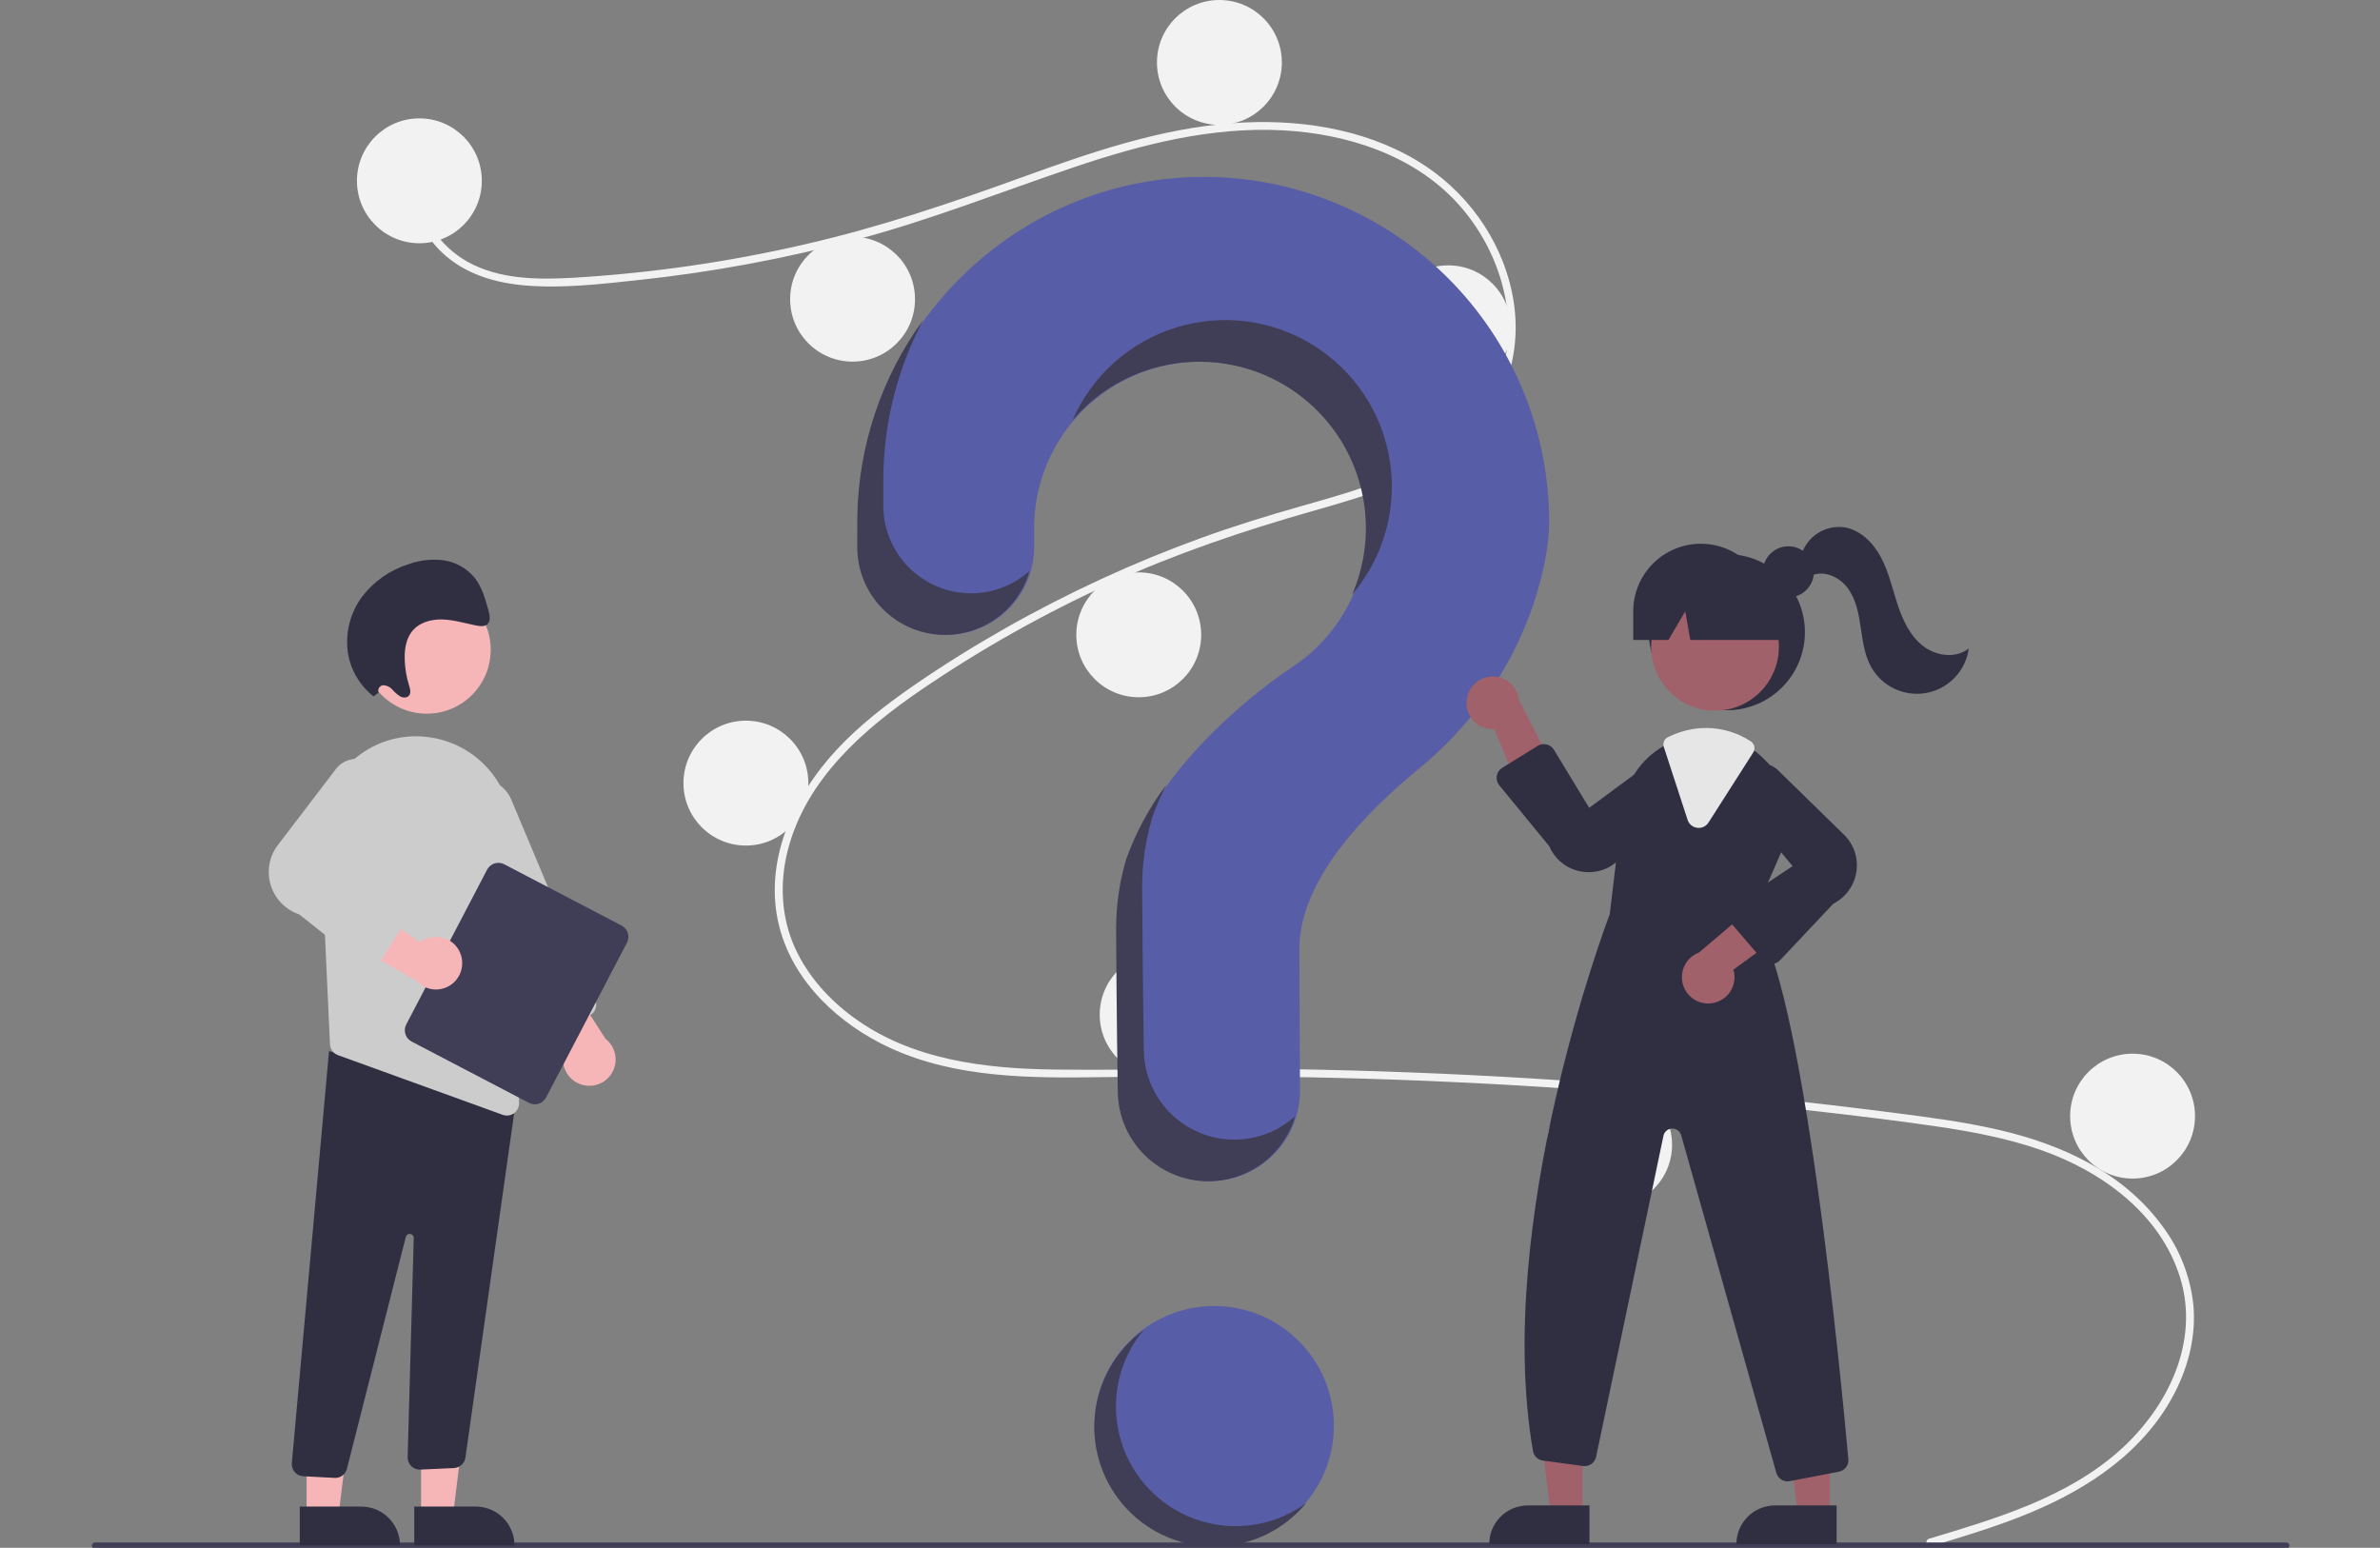<?xml version="1.0" encoding="utf-8"?>
<!-- Generator: Adobe Illustrator 25.0.0, SVG Export Plug-In . SVG Version: 6.00 Build 0)  -->
<svg version="1.1" id="Layer_1" xmlns="http://www.w3.org/2000/svg" xmlns:xlink="http://www.w3.org/1999/xlink" x="0px" y="0px"
	 viewBox="0 0 671.98 437" style="enable-background:new 0 0 671.98 437;" xml:space="preserve">
<rect x="0" y="0" width="671.98" height="437" fill="#808080" stroke="none"/>
<style type="text/css">
	.st0{clip-path:url(#SVGID_2_);}
	.st1{fill:#575DA7;}
	.st2{fill:#F2F2F2;}
	.st3{fill:#403D56;}
	.st4{fill:#2F2F41;}
	.st5{fill:#A1616A;}
	.st6{fill:#E6E6E6;}
	.st7{fill:#F6B6B8;}
	.st8{fill:#CDCCCC;}
</style>
<g>
	<defs>
		<rect id="SVGID_1_" x="25.94" width="620.46" height="437.25"/>
	</defs>
	<clipPath id="SVGID_2_">
		<use xlink:href="#SVGID_1_"  style="overflow:visible;"/>
	</clipPath>
	<g class="st0">
		<path class="st1" d="M342.82,436.32c18.66,0,33.79-15.13,33.79-33.79c0-18.66-15.13-33.79-33.79-33.79s-33.79,15.13-33.79,33.79
			C309.03,421.2,324.16,436.32,342.82,436.32z"/>
		<path class="st2" d="M544.68,434.43c18.9-5.68,39-11.6,53.99-25.09c13.4-12.06,22.44-30.48,16.89-48.56
			c-5.54-18.05-22.13-30.08-39.26-36.07c-9.71-3.4-19.88-5.28-30.04-6.76c-11.04-1.61-22.14-2.93-33.22-4.2
			c-44.89-5.13-89.96-8.27-135.19-9.41c-22.32-0.56-44.63-0.55-66.96-0.22c-19.94,0.29-40.93,0.28-59.43-8.19
			c-14.38-6.59-27.43-18.58-31.44-34.33c-4.62-18.18,3.91-36.7,16.15-49.87c6.45-6.94,13.99-12.78,21.77-18.16
			c8.44-5.83,17.17-11.24,26.09-16.3c17.57-9.95,35.94-18.42,54.92-25.32c9.36-3.4,18.86-6.34,28.45-9.05
			c8.09-2.29,16.21-4.58,24.03-7.7c15.12-6.03,29.5-16.23,33.35-32.97c3.64-15.86-2.5-33.08-13.27-44.86
			c-12.46-13.63-31.25-19.61-49.26-20.57c-20.22-1.09-39.98,3.98-58.98,10.4c-20.27,6.85-40.11,14.73-60.8,20.28
			c-20.53,5.5-41.45,9.39-62.58,11.63c-10.34,1.1-21,2.35-31.41,1.5c-8.72-0.71-17.4-3.27-23.82-9.46
			c-5.51-5.31-8.79-12.6-7.67-20.3c0.2-1.4,2.33-0.8,2.12,0.59c-1.37,9.37,4.99,18,12.84,22.43c9.07,5.11,20.11,5.12,30.21,4.53
			c21.9-1.32,43.64-4.47,65.02-9.4c21-4.8,41.26-11.65,61.48-18.98c19.21-6.96,38.86-13.75,59.38-15.25
			c17.81-1.31,36.55,1.29,52.06,10.59c13.64,8.18,23.66,21.82,26.86,37.48c3.12,15.3-1.2,30.69-12.78,41.37
			c-11.99,11.05-28.43,15.78-43.75,20.13c-19.43,5.52-38.44,11.97-56.85,20.35c-18.65,8.47-36.55,18.53-53.47,30.06
			c-16.34,11.17-32.47,25.22-37.64,45.14c-2.41,9.28-1.96,19.12,2.06,27.89c3.58,7.79,9.48,14.35,16.35,19.4
			c16.4,12.07,37.06,14.54,56.86,14.79c22.24,0.28,44.49-0.47,66.74-0.11c45.35,0.74,90.6,3.5,135.76,8.28
			c11.32,1.2,22.62,2.52,33.9,3.97c10.15,1.3,20.34,2.6,30.32,4.92c17.75,4.12,35.02,12.04,46.05,27.09
			c4.9,6.52,7.93,14.25,8.78,22.36c0.77,8.46-1.3,16.94-5.13,24.48c-8.47,16.67-24.34,27.27-41.19,34.23
			c-9.03,3.73-18.39,6.56-27.73,9.36C543.9,436.96,543.32,434.83,544.68,434.43L544.68,434.43z"/>
		<path class="st2" d="M118.41,68.68c9.74,0,17.63-7.89,17.63-17.63c0-9.74-7.89-17.63-17.63-17.63s-17.63,7.89-17.63,17.63
			C100.78,60.79,108.68,68.68,118.41,68.68z"/>
		<path class="st2" d="M240.72,102.1c9.74,0,17.63-7.89,17.63-17.63s-7.89-17.63-17.63-17.63c-9.74,0-17.63,7.89-17.63,17.63
			S230.98,102.1,240.72,102.1z"/>
		<path class="st2" d="M344.29,35.26c9.74,0,17.63-7.89,17.63-17.63c0-9.74-7.89-17.63-17.63-17.63c-9.74,0-17.63,7.89-17.63,17.63
			C326.66,27.37,334.55,35.26,344.29,35.26z"/>
		<path class="st2" d="M408.93,110.18c9.74,0,17.63-7.89,17.63-17.63c0-9.74-7.89-17.63-17.63-17.63c-9.74,0-17.63,7.89-17.63,17.63
			C391.3,102.29,399.19,110.18,408.93,110.18z"/>
		<path class="st2" d="M321.52,196.86c9.74,0,17.63-7.89,17.63-17.63s-7.89-17.63-17.63-17.63c-9.74,0-17.63,7.89-17.63,17.63
			S311.78,196.86,321.52,196.86z"/>
		<path class="st2" d="M210.6,238.73c9.74,0,17.63-7.89,17.63-17.63c0-9.74-7.89-17.63-17.63-17.63c-9.74,0-17.63,7.89-17.63,17.63
			C192.97,230.84,200.86,238.73,210.6,238.73z"/>
		<path class="st2" d="M328.13,304.11c9.74,0,17.63-7.89,17.63-17.63c0-9.74-7.89-17.63-17.63-17.63c-9.74,0-17.63,7.89-17.63,17.63
			C310.5,296.21,318.39,304.11,328.13,304.11z"/>
		<path class="st2" d="M454.47,340.83c9.74,0,17.63-7.89,17.63-17.63c0-9.74-7.89-17.63-17.63-17.63c-9.74,0-17.63,7.89-17.63,17.63
			C436.84,332.94,444.73,340.83,454.47,340.83z"/>
		<path class="st2" d="M602.12,332.75c9.74,0,17.63-7.89,17.63-17.63c0-9.74-7.89-17.63-17.63-17.63c-9.74,0-17.63,7.89-17.63,17.63
			C584.49,324.86,592.38,332.75,602.12,332.75z"/>
		<path class="st1" d="M339.2,49.95c-52.81,0.37-96.05,43.29-96.8,96.09c-0.01,0.49-0.01,3.92-0.01,8.4
			c0,6.57,2.61,12.88,7.26,17.53c4.65,4.65,10.95,7.26,17.53,7.26l0,0c3.26,0,6.49-0.64,9.5-1.89c3.01-1.25,5.75-3.08,8.05-5.38
			c2.3-2.31,4.13-5.04,5.37-8.05c1.25-3.01,1.88-6.24,1.88-9.5c0-3.05-0.01-5.16-0.01-5.29c0-8.16,2.12-16.18,6.16-23.27
			c4.04-7.09,9.85-13.01,16.87-17.17c7.02-4.16,15-6.43,23.16-6.57c8.16-0.14,16.22,1.84,23.38,5.76
			c7.16,3.92,13.18,9.63,17.46,16.57c4.28,6.95,6.68,14.89,6.97,23.04c0.28,8.16-1.56,16.24-5.36,23.47
			c-3.79,7.23-9.4,13.34-16.27,17.74l0.01,0.01c0,0-35.28,22.71-46.04,53.87l0.01,0c-1.89,6.38-2.85,13-2.85,19.66
			c0,2.74,0.16,26.68,0.47,46.11c0.11,6.71,2.85,13.1,7.63,17.8c4.78,4.7,11.22,7.34,17.92,7.34l0,0c3.37,0,6.71-0.67,9.82-1.96
			c3.11-1.29,5.94-3.19,8.31-5.58s4.26-5.23,5.53-8.34c1.27-3.12,1.92-6.46,1.9-9.83c-0.11-17.8-0.17-38.52-0.17-40.02
			c0-19.13,18.46-38.19,33.62-50.62c17.46-14.31,30.02-33.82,35.06-55.83c1.12-4.53,1.73-9.17,1.84-13.83
			c0-12.86-2.55-25.6-7.49-37.48s-12.19-22.66-21.32-31.72s-19.96-16.23-31.87-21.09C364.82,52.31,352.06,49.86,339.2,49.95z"/>
		<path class="st3" d="M645.52,437.25H26.81c-0.23,0-0.45-0.09-0.62-0.26c-0.16-0.16-0.26-0.39-0.26-0.62
			c0-0.23,0.09-0.45,0.26-0.62c0.16-0.16,0.39-0.26,0.62-0.26h618.71c0.23,0,0.45,0.09,0.62,0.26c0.16,0.16,0.26,0.39,0.26,0.62
			c0,0.23-0.09,0.45-0.26,0.62S645.75,437.25,645.52,437.25z"/>
		<path class="st4" d="M487.57,200.53c12.17,0,22.04-9.87,22.04-22.04c0-12.17-9.87-22.04-22.04-22.04s-22.04,9.87-22.04,22.04
			C465.53,190.66,475.4,200.53,487.57,200.53z"/>
		<path class="st5" d="M446.85,427.6h-9.01l-4.28-34.74h13.29L446.85,427.6z"/>
		<path class="st4" d="M431.41,425.03h17.37v10.93h-28.3c0-1.44,0.28-2.86,0.83-4.19c0.55-1.33,1.35-2.53,2.37-3.55
			c1.01-1.02,2.22-1.82,3.55-2.37C428.55,425.31,429.97,425.03,431.41,425.03z"/>
		<path class="st5" d="M516.63,427.6h-9.01l-4.28-34.74h13.29L516.63,427.6z"/>
		<path class="st4" d="M501.19,425.03h17.37v10.93h-28.3c0-1.44,0.28-2.86,0.83-4.19c0.55-1.33,1.36-2.53,2.37-3.55
			c1.02-1.02,2.22-1.82,3.55-2.37C498.33,425.31,499.75,425.03,501.19,425.03z"/>
		<path class="st5" d="M484.22,200.66c9.96,0,18.04-8.08,18.04-18.04s-8.08-18.04-18.04-18.04c-9.96,0-18.04,8.08-18.04,18.04
			S474.25,200.66,484.22,200.66z"/>
		<path class="st4" d="M494.97,258.86l8.07-18.55c1.96-4.35,2.52-9.2,1.61-13.89c-0.92-4.68-3.26-8.97-6.71-12.26
			c-0.71-0.7-1.46-1.36-2.26-1.96c-3.98-3.12-8.89-4.81-13.95-4.83c-3.4,0.01-6.76,0.76-9.84,2.19c-0.27,0.12-0.52,0.24-0.79,0.37
			c-0.51,0.24-1.01,0.51-1.49,0.78c-3.16,1.81-5.85,4.35-7.86,7.4c-2,3.05-3.26,6.52-3.68,10.14l-3.56,29.85
			c-0.9,2.34-32.86,86.96-21.68,151.57c0.12,0.69,0.45,1.32,0.96,1.81s1.15,0.8,1.85,0.89l11.33,1.54c0.83,0.11,1.67-0.09,2.35-0.57
			c0.68-0.48,1.16-1.2,1.33-2.02l19.02-90.65c0.12-0.56,0.42-1.07,0.86-1.44c0.44-0.37,0.99-0.58,1.57-0.6
			c0.58-0.02,1.14,0.15,1.61,0.49c0.46,0.34,0.8,0.83,0.96,1.38l26.87,95.33c0.19,0.69,0.6,1.3,1.18,1.74
			c0.57,0.44,1.27,0.67,1.99,0.67c0.21,0,0.43-0.02,0.64-0.06l13.85-2.67c0.81-0.15,1.52-0.6,2.02-1.25
			c0.49-0.65,0.73-1.47,0.65-2.28C519.82,389.29,509.01,275.63,494.97,258.86z"/>
		<path class="st5" d="M414.11,197.63c-0.13,1.07-0.02,2.16,0.33,3.19c0.34,1.02,0.9,1.96,1.64,2.75c0.74,0.79,1.65,1.4,2.65,1.79
			c1,0.4,2.08,0.57,3.16,0.5l10.09,24.23l7.63-11.31l-10.75-21.28c-0.23-1.8-1.11-3.46-2.48-4.66c-1.37-1.2-3.13-1.85-4.95-1.83
			c-1.82,0.02-3.57,0.7-4.92,1.92C415.16,194.15,414.3,195.82,414.11,197.63L414.11,197.63z"/>
		<path class="st5" d="M483.22,283.26c1.07-0.13,2.1-0.49,3.02-1.06c0.92-0.57,1.7-1.33,2.29-2.24c0.59-0.9,0.97-1.93,1.13-3
			c0.15-1.07,0.07-2.16-0.25-3.19l21.22-15.45l-12.77-4.78l-18.19,15.41c-1.7,0.64-3.11,1.89-3.95,3.5
			c-0.84,1.61-1.07,3.47-0.63,5.24c0.44,1.76,1.51,3.31,3.01,4.33C479.59,283.05,481.41,283.49,483.22,283.26z"/>
		<path class="st4" d="M448.63,246.25c-0.81,0-1.62-0.08-2.42-0.24c-1.93-0.37-3.74-1.2-5.27-2.44c-1.53-1.23-2.73-2.82-3.5-4.63
			l-14.13-17.23c-0.3-0.36-0.52-0.79-0.64-1.24c-0.12-0.46-0.14-0.93-0.07-1.4c0.08-0.46,0.25-0.91,0.52-1.3
			c0.26-0.39,0.6-0.72,1-0.97l10.05-6.22c0.37-0.23,0.78-0.38,1.21-0.45c0.43-0.07,0.87-0.05,1.3,0.05c0.42,0.1,0.82,0.29,1.18,0.54
			c0.35,0.26,0.65,0.58,0.88,0.95l9.96,16.41L467.76,214c1.52-0.8,3.27-1.02,4.94-0.63c1.67,0.39,3.14,1.37,4.15,2.76
			c1.01,1.39,1.48,3.09,1.34,4.8c-0.14,1.71-0.9,3.31-2.12,4.51l-19.03,17.36C454.8,245.01,451.78,246.25,448.63,246.25z"/>
		<path class="st4" d="M500.16,272.16c-0.03,0-0.05,0-0.08,0c-0.46-0.01-0.92-0.12-1.34-0.32c-0.42-0.2-0.79-0.48-1.09-0.83
			l-8.94-10.43c-0.3-0.35-0.53-0.77-0.66-1.22c-0.13-0.45-0.17-0.92-0.1-1.38c0.06-0.46,0.22-0.91,0.47-1.3
			c0.25-0.4,0.58-0.74,0.97-0.99l16.74-11.16l-15.16-18.23c-0.88-1.47-1.21-3.21-0.91-4.9c0.29-1.69,1.19-3.22,2.51-4.3
			c1.33-1.09,3-1.66,4.71-1.61c1.72,0.05,3.35,0.71,4.62,1.86l18.43,18.01c1.45,1.32,2.56,2.98,3.23,4.83
			c0.67,1.85,0.88,3.83,0.61,5.77c-0.27,1.95-1,3.8-2.14,5.4c-1.14,1.6-2.65,2.9-4.4,3.79l-15.06,15.98
			c-0.31,0.33-0.68,0.59-1.1,0.77C501.05,272.07,500.61,272.16,500.16,272.16z"/>
		<path class="st6" d="M479.63,233.75c-0.14,0-0.29-0.01-0.43-0.03c-0.62-0.08-1.21-0.33-1.69-0.73c-0.48-0.4-0.84-0.93-1.03-1.53
			l-6.72-20.59c-0.17-0.52-0.14-1.08,0.07-1.59c0.21-0.5,0.6-0.91,1.1-1.15l0.22-0.1c0.2-0.09,0.39-0.19,0.59-0.28
			c3.13-1.45,6.54-2.21,9.99-2.22c4.48,0.01,8.86,1.32,12.61,3.79c0.5,0.33,0.85,0.85,0.98,1.44c0.12,0.59,0.01,1.21-0.32,1.71
			l-12.6,19.74c-0.3,0.47-0.7,0.85-1.19,1.12C480.73,233.61,480.18,233.75,479.63,233.75z"/>
		<path class="st4" d="M504.94,168.66c3.98,0,7.21-3.23,7.21-7.21s-3.23-7.21-7.21-7.21c-3.98,0-7.21,3.23-7.21,7.21
			S500.96,168.66,504.94,168.66z"/>
		<path class="st4" d="M480.22,153.52c-5.06,0-9.92,2.01-13.5,5.59c-3.58,3.58-5.59,8.44-5.59,13.5v8.08h9.94l4.75-8.08l1.43,8.08
			h30.16l-8.08-8.08c0-5.06-2.01-9.92-5.59-13.5C490.14,155.53,485.29,153.52,480.22,153.52z"/>
		<path class="st4" d="M508.65,156.51c0.8-2.49,2.45-4.63,4.66-6.02c2.21-1.4,4.85-1.97,7.44-1.61c4.6,0.77,8.23,4.46,10.39,8.59
			c2.16,4.13,3.16,8.74,4.62,13.17c1.46,4.43,3.52,8.88,7.19,11.74s9.31,3.64,12.92,0.69c-0.41,3.07-1.78,5.94-3.91,8.19
			c-2.13,2.25-4.91,3.78-7.96,4.36c-3.04,0.58-6.19,0.19-9.01-1.11c-2.81-1.31-5.14-3.46-6.66-6.16c-1.9-3.39-2.4-7.36-2.96-11.2
			c-0.57-3.84-1.3-7.82-3.57-10.97c-2.27-3.15-6.53-5.21-10.14-3.77L508.65,156.51z"/>
		<path class="st3" d="M274.18,167.51c-6.57,0-12.88-2.61-17.53-7.26c-4.65-4.65-7.26-10.95-7.26-17.53c0-4.48,0-7.91,0.01-8.4
			c0.21-15.36,4.08-30.44,11.28-44.01c-11.84,16.21-18.35,35.69-18.63,55.76c-0.01,0.49-0.01,3.92-0.01,8.4
			c0,6.57,2.61,12.88,7.26,17.53c4.65,4.65,10.95,7.26,17.53,7.26c5.4,0,10.66-1.77,14.96-5.03c4.31-3.26,7.43-7.84,8.9-13.04
			C286.16,165.27,280.27,167.51,274.18,167.51z"/>
		<path class="st3" d="M340.88,102.18c7.6,0.36,15,2.57,21.56,6.42c6.56,3.85,12.09,9.24,16.11,15.7c4.02,6.46,6.41,13.8,6.97,21.39
			c0.56,7.59-0.73,15.2-3.76,22.18c4.38-5.15,7.6-11.18,9.44-17.68c1.84-6.5,2.26-13.33,1.22-20.01c-1.04-6.68-3.5-13.06-7.23-18.7
			c-3.72-5.64-8.62-10.41-14.36-13.99c-5.73-3.58-12.17-5.87-18.88-6.74c-6.7-0.86-13.51-0.27-19.97,1.74
			c-6.45,2.01-12.4,5.38-17.43,9.9c-5.03,4.51-9.03,10.06-11.72,16.26c4.65-5.47,10.5-9.81,17.1-12.66
			C326.54,103.14,333.7,101.83,340.88,102.18z"/>
		<path class="st3" d="M348.51,321.76c-6.71,0-13.14-2.63-17.93-7.34c-4.78-4.7-7.52-11.1-7.63-17.8
			c-0.31-19.43-0.47-43.38-0.47-46.11c-0.01-6.66,0.95-13.28,2.84-19.66l-0.01,0c1.12-3.2,2.46-6.32,4.03-9.33
			c-4.82,6.42-8.66,13.53-11.38,21.08l0.01,0c-1.89,6.38-2.85,13-2.84,19.66c0,2.74,0.16,26.68,0.47,46.11
			c0.11,6.71,2.85,13.1,7.63,17.8c4.78,4.7,11.22,7.34,17.93,7.34c5.53,0,10.91-1.79,15.33-5.11c4.42-3.32,7.65-7.98,9.2-13.29
			C361,319.4,354.86,321.77,348.51,321.76z"/>
		<path class="st7" d="M118.89,427.94h9.01l4.28-34.74h-13.29L118.89,427.94z"/>
		<path class="st4" d="M145.26,436.3l-28.3,0l0-10.94h17.37c2.9,0,5.68,1.15,7.73,3.2C144.11,430.62,145.26,433.4,145.26,436.3
			L145.26,436.3z"/>
		<path class="st7" d="M86.57,427.94h9l4.28-34.74H86.57L86.57,427.94z"/>
		<path class="st4" d="M112.94,436.3l-28.3,0l0-10.94h17.37c2.9,0,5.68,1.15,7.73,3.2C111.79,430.62,112.94,433.4,112.94,436.3
			L112.94,436.3z"/>
		<path class="st4" d="M94.44,417.26l-8.8-0.46c-0.45-0.02-0.9-0.14-1.31-0.33c-0.41-0.2-0.78-0.47-1.08-0.81
			c-0.3-0.34-0.53-0.73-0.68-1.16c-0.15-0.43-0.21-0.88-0.18-1.34l10.51-116.4l48.42,13.07l4.66-1.27L131.4,411.58
			c-0.12,0.78-0.51,1.49-1.09,2.01c-0.58,0.53-1.33,0.84-2.11,0.89l-9.48,0.44c-0.47,0.03-0.95-0.05-1.39-0.21
			c-0.44-0.17-0.85-0.42-1.19-0.75c-0.34-0.33-0.61-0.73-0.79-1.17c-0.18-0.44-0.26-0.91-0.25-1.39l1.72-61.85
			c0.01-0.29-0.09-0.57-0.28-0.78c-0.19-0.22-0.45-0.35-0.73-0.39c-0.28-0.03-0.57,0.04-0.8,0.21c-0.23,0.17-0.39,0.42-0.45,0.7
			l-16.57,65.24c-0.16,0.77-0.58,1.47-1.19,1.97c-0.61,0.5-1.38,0.77-2.17,0.77C94.56,417.26,94.5,417.26,94.44,417.26z"/>
		<path class="st7" d="M120.51,201.5c9.96,0,18.04-8.08,18.04-18.04s-8.08-18.04-18.04-18.04c-9.96,0-18.04,8.08-18.04,18.04
			S110.54,201.5,120.51,201.5z"/>
		<path class="st8" d="M90.47,236.47l1.98,42.8l0.72,15.57c0.03,0.68,0.26,1.33,0.66,1.88c0.4,0.55,0.96,0.96,1.6,1.19l46.52,16.85
			c0.38,0.14,0.77,0.21,1.17,0.21c0.46,0,0.91-0.09,1.33-0.27c0.42-0.18,0.81-0.44,1.13-0.77s0.57-0.72,0.74-1.14
			c0.17-0.43,0.24-0.88,0.23-1.34l-1.91-76.96c-0.13-6.31-2.45-12.39-6.57-17.17c-4.12-4.78-9.78-7.98-16.01-9.04
			c-0.45-0.07-0.91-0.14-1.37-0.2c-3.86-0.48-7.78-0.11-11.48,1.09c-3.7,1.2-7.09,3.19-9.94,5.84c-2.95,2.71-5.27,6.04-6.79,9.74
			C90.96,228.47,90.28,232.46,90.47,236.47L90.47,236.47z"/>
		<path class="st7" d="M164.17,306.22c-1.1-0.34-2.11-0.94-2.94-1.73c-0.83-0.8-1.46-1.78-1.85-2.87c-0.38-1.09-0.51-2.25-0.36-3.39
			c0.15-1.14,0.56-2.24,1.2-3.19l-15.78-20.98l13.61-0.84l12.89,20.05c1.38,1.07,2.34,2.59,2.71,4.29c0.37,1.71,0.13,3.49-0.68,5.03
			c-0.81,1.55-2.14,2.76-3.75,3.42C167.63,306.67,165.84,306.74,164.17,306.22L164.17,306.22z"/>
		<path class="st8" d="M153.08,291.24c-0.42-0.17-0.8-0.42-1.12-0.74c-0.32-0.32-0.57-0.7-0.75-1.11l-23.77-56.63
			c-0.47-1.11-0.71-2.3-0.72-3.5c-0.01-1.2,0.22-2.39,0.68-3.51c0.45-1.11,1.12-2.13,1.97-2.98c0.85-0.85,1.85-1.53,2.96-2
			c1.11-0.46,2.3-0.71,3.5-0.71c1.2-0.01,2.39,0.23,3.51,0.68c1.11,0.46,2.13,1.13,2.98,1.97c0.85,0.85,1.53,1.86,2,2.96
			l23.77,56.63c0.35,0.84,0.36,1.78,0.01,2.63c-0.34,0.84-1.01,1.51-1.85,1.87l-10.55,4.43c-0.42,0.18-0.86,0.27-1.31,0.27
			C153.95,291.5,153.5,291.41,153.08,291.24L153.08,291.24z"/>
		<path class="st3" d="M114.7,289.24l22.83-43.71c0.44-0.84,1.2-1.47,2.1-1.76c0.91-0.28,1.89-0.2,2.73,0.24l33.14,17.31
			c0.84,0.44,1.47,1.2,1.76,2.1c0.28,0.91,0.2,1.89-0.24,2.73l-22.83,43.71c-0.44,0.84-1.2,1.47-2.1,1.76
			c-0.91,0.29-1.89,0.2-2.73-0.24l-33.14-17.31c-0.84-0.44-1.47-1.2-1.76-2.1C114.18,291.06,114.27,290.08,114.7,289.24z"/>
		<path class="st7" d="M130.02,269.27c-0.41-1.08-1.06-2.05-1.9-2.83c-0.85-0.78-1.86-1.35-2.97-1.67
			c-1.11-0.32-2.27-0.37-3.41-0.16c-1.13,0.21-2.2,0.69-3.12,1.39l-21.87-14.51l-0.04,13.64l20.78,11.69
			c1.15,1.32,2.72,2.18,4.44,2.46c1.72,0.27,3.49-0.07,4.98-0.97c1.49-0.9,2.63-2.3,3.19-3.95S130.64,270.9,130.02,269.27z"/>
		<path class="st8" d="M102.36,272.33l-17.88-14.16c-1.93-0.65-3.68-1.76-5.09-3.23c-1.41-1.47-2.44-3.27-3.01-5.23
			c-0.57-1.96-0.65-4.03-0.24-6.03c0.41-2,1.3-3.87,2.59-5.45l16.23-21.27c1.13-1.38,2.71-2.3,4.47-2.61
			c1.75-0.31,3.56,0.03,5.09,0.95c1.53,0.92,2.67,2.35,3.23,4.04c0.56,1.69,0.48,3.53-0.2,5.17l-12.84,21.01l18.87,8.95
			c0.44,0.21,0.83,0.51,1.14,0.88c0.31,0.37,0.55,0.8,0.68,1.27c0.14,0.47,0.17,0.96,0.1,1.44c-0.07,0.48-0.24,0.94-0.5,1.35
			l-7.62,12.06c-0.26,0.41-0.6,0.76-1,1.02c-0.4,0.27-0.85,0.45-1.33,0.53c-0.02,0-0.04,0.01-0.06,0.01
			c-0.47,0.07-0.94,0.04-1.4-0.08C103.16,272.84,102.73,272.63,102.36,272.33z"/>
		<path class="st4" d="M106.87,195.54c-0.08-0.23-0.1-0.47-0.07-0.71c0.03-0.24,0.11-0.46,0.25-0.67c0.13-0.2,0.31-0.37,0.51-0.49
			c0.21-0.12,0.44-0.19,0.68-0.21c0.49,0.03,0.97,0.15,1.41,0.37c0.44,0.22,0.83,0.52,1.15,0.89c0.65,0.75,1.41,1.41,2.26,1.94
			c0.87,0.44,2.06,0.38,2.55-0.46c0.47-0.79,0.15-1.84-0.14-2.76c-0.72-2.33-1.12-4.74-1.2-7.18c-0.08-2.72,0.3-5.55,1.81-7.67
			c1.94-2.73,5.41-3.77,8.7-3.7c3.29,0.08,6.52,1.09,9.77,1.73c1.12,0.22,2.44,0.34,3.2-0.54c0.8-0.93,0.51-2.43,0.17-3.68
			c-0.88-3.24-1.82-6.6-3.87-9.22c-2.22-2.72-5.38-4.51-8.86-4.99c-3.34-0.41-6.73-0.03-9.89,1.12c-5.15,1.62-9.68,4.78-12.99,9.05
			c-3.41,4.54-4.88,10.24-4.1,15.87c0.77,4.9,3.36,9.32,7.26,12.38L106.87,195.54z"/>
		<path class="st3" d="M335.37,428.08c-4.8-2.09-9.05-5.27-12.41-9.28c-3.36-4.01-5.75-8.75-6.96-13.85
			c-1.22-5.09-1.23-10.4-0.05-15.5c1.19-5.1,3.54-9.85,6.88-13.89c-3.87,2.83-7.09,6.44-9.46,10.61c-2.37,4.17-3.82,8.79-4.26,13.56
			c-0.44,4.77,0.14,9.58,1.69,14.11c1.56,4.53,4.06,8.68,7.35,12.17c3.28,3.49,7.27,6.24,11.7,8.07c4.43,1.83,9.2,2.7,13.98,2.54
			c4.79-0.15,9.49-1.32,13.79-3.43c4.3-2.11,8.11-5.11,11.16-8.8c-4.76,3.48-10.35,5.65-16.22,6.3
			C346.71,431.34,340.78,430.44,335.37,428.08z"/>
	</g>
</g>
</svg>
